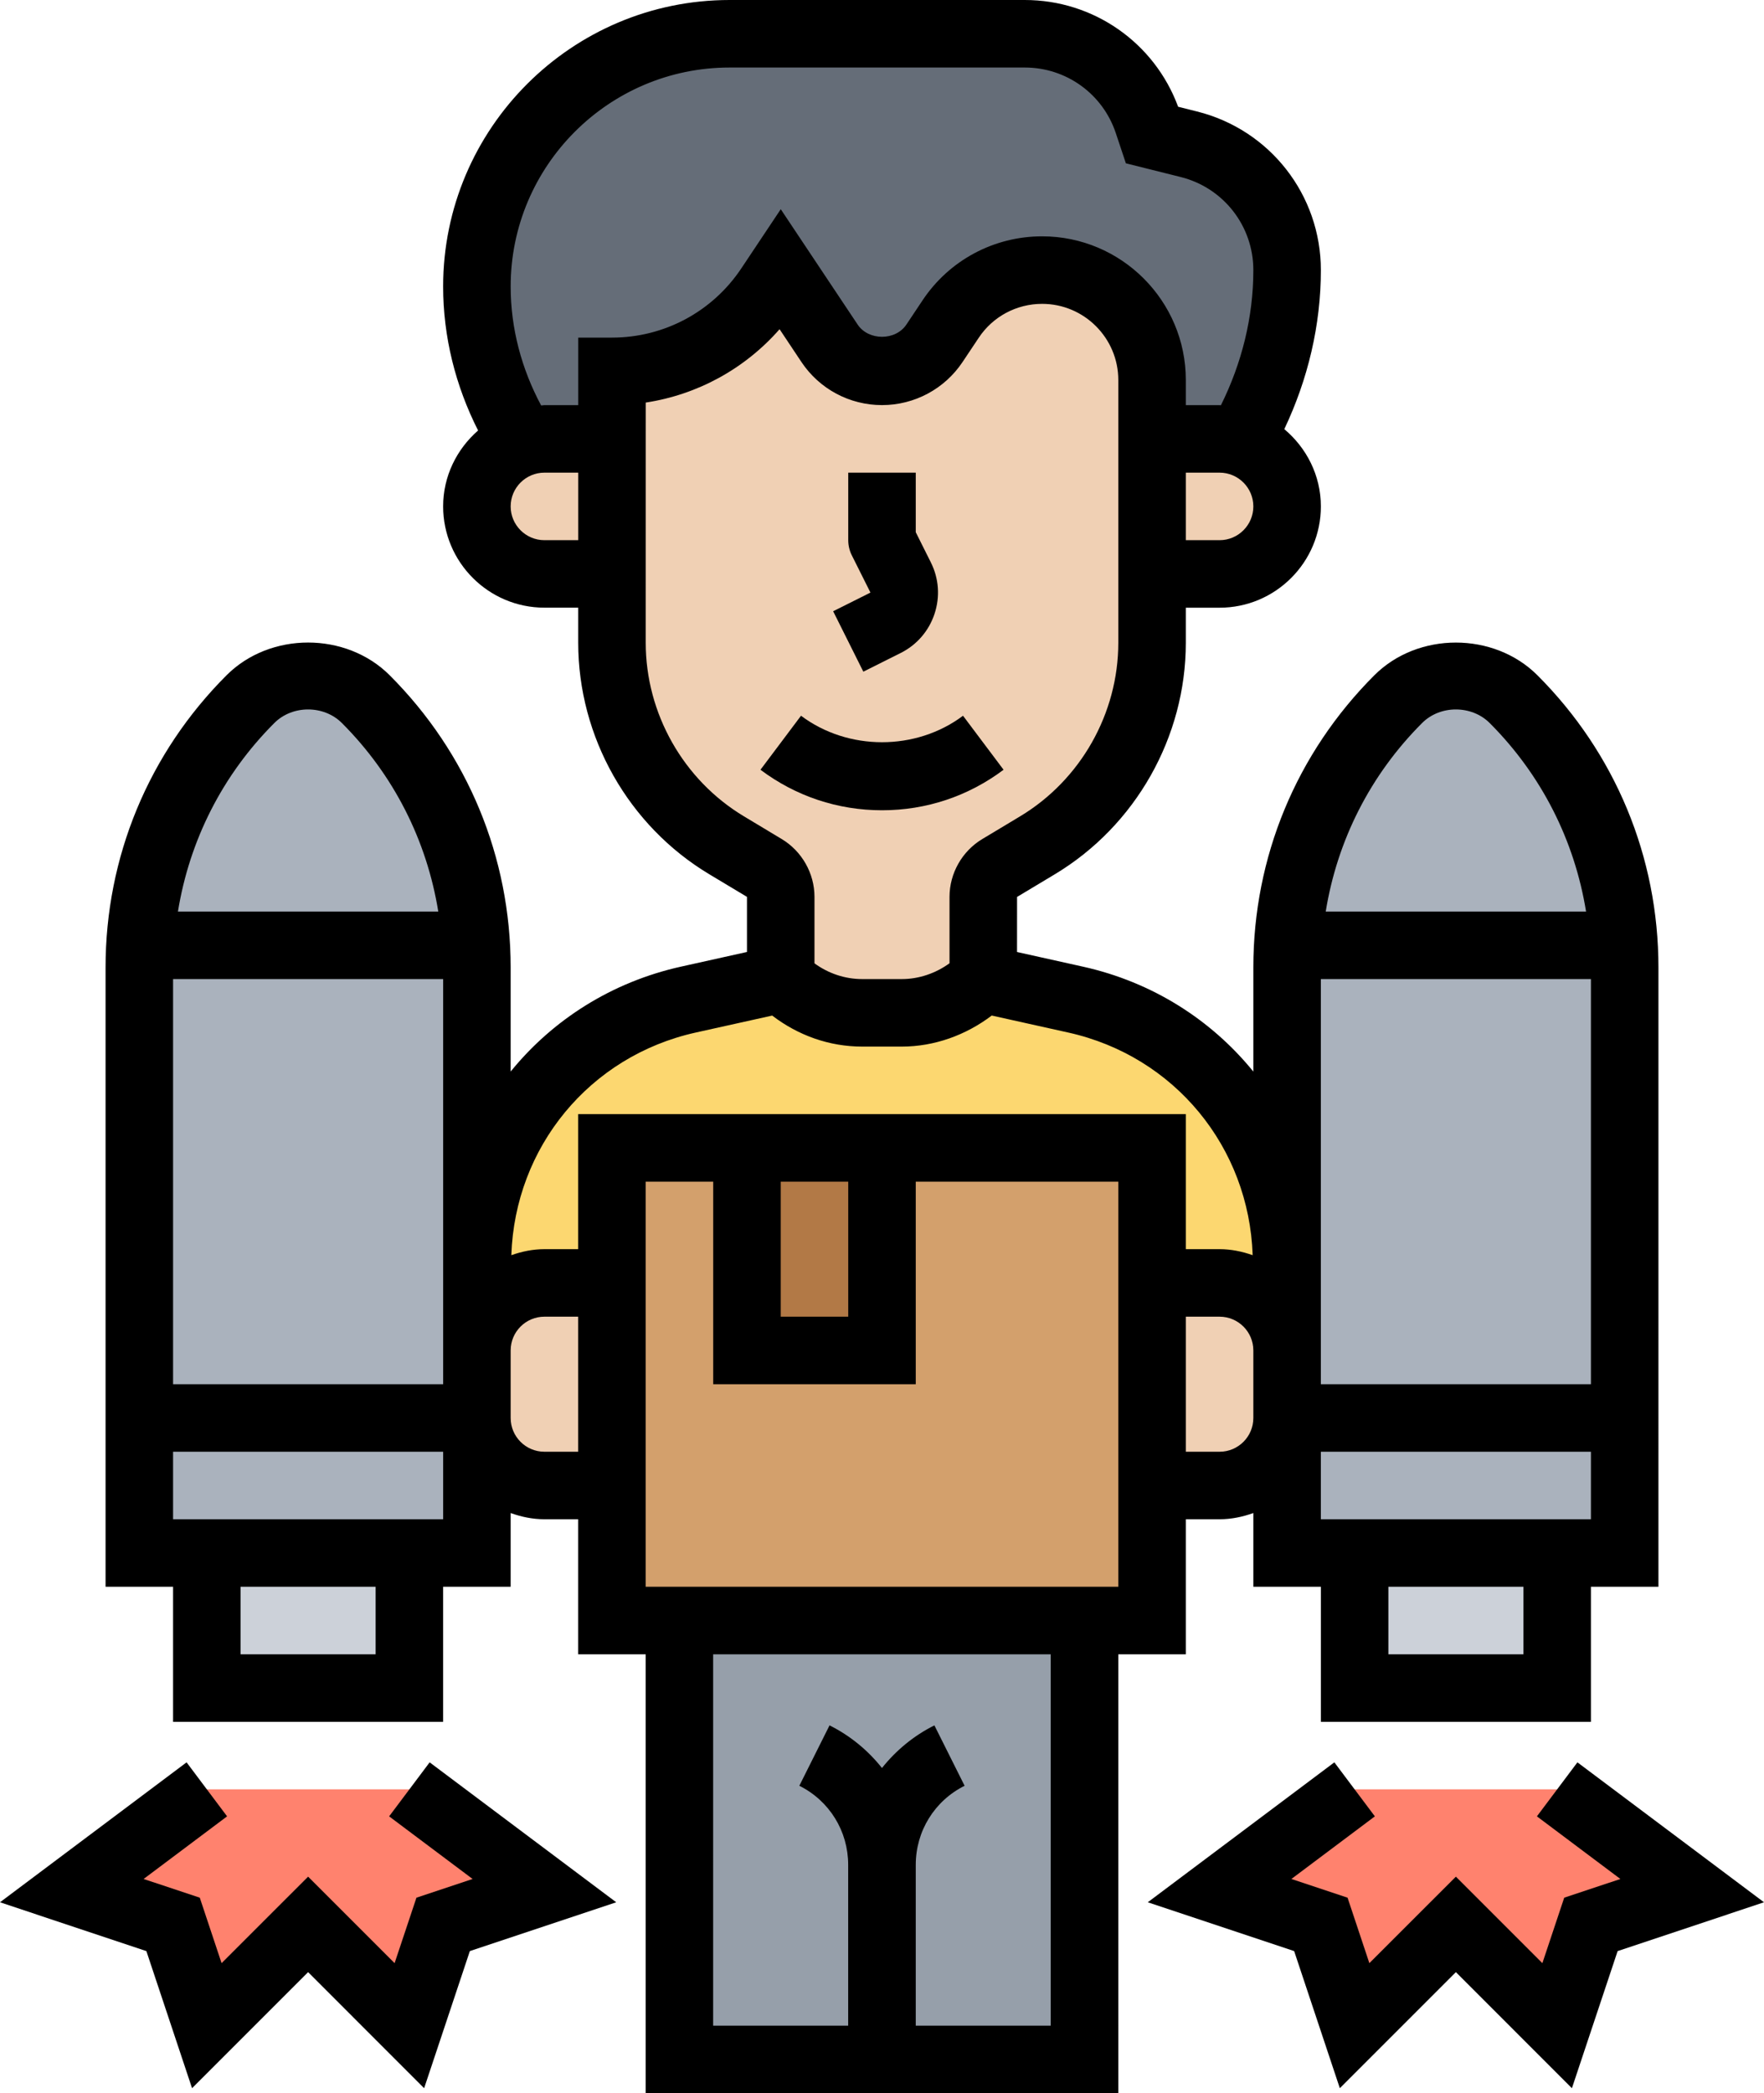 <?xml version="1.0" ?><svg id="Layer_5" style="enable-background:new 0 0 52.254 62;" version="1.1" viewBox="0 0 52.254 62" xml:space="preserve" xmlns="http://www.w3.org/2000/svg" xmlns:xlink="http://www.w3.org/1999/xlink"><g><g><g><rect height="4" style="fill:#CCD1D9;" width="6" x="40.127" y="46"/></g><g><rect height="4" style="fill:#CCD1D9;" width="6" x="6.127" y="46"/></g><g><path d="M14.107,28c-0.16-2.74-1.32-5.34-3.27-7.29c-0.46-0.46-1.07-0.71-1.71-0.71s-1.25,0.25-1.71,0.71     c-1.05,1.05-1.88,2.3-2.44,3.65c-0.47,1.15-0.76,2.38-0.83,3.64c-0.01,0.22-0.02,0.44-0.02,0.66V46h10V28.66     C14.127,28.44,14.117,28.22,14.107,28z" style="fill:#AAB2BD;"/></g><g><path d="M48.107,28c-0.16-2.74-1.32-5.34-3.27-7.29c-0.46-0.46-1.07-0.71-1.71-0.71s-1.25,0.25-1.71,0.71     c-1.05,1.05-1.88,2.3-2.44,3.65c-0.47,1.15-0.76,2.38-0.83,3.64c-0.01,0.22-0.02,0.44-0.02,0.66V46h10V28.66     C48.127,28.44,48.117,28.22,48.107,28z" style="fill:#AAB2BD;"/></g><g><polygon points="50.127,56 47.127,57 46.127,60 43.127,57 40.127,60 39.127,57 36.127,56 40.127,53      46.127,53    " style="fill:#FF826E;"/></g><g><polygon points="16.127,56 13.127,57 12.127,60 9.127,57 6.127,60 5.127,57 2.127,56 6.127,53 12.127,53         " style="fill:#FF826E;"/></g><g><path d="M18.127,11v2h-2c-0.22,0-0.43,0.04-0.63,0.1c-0.89-1.36-1.37-2.96-1.37-4.61     c0-4.14,3.35-7.49,7.49-7.49h8.74c1.65,0,3.12,1.06,3.65,2.63L34.127,4l1.09,0.27c0.85,0.21,1.58,0.71,2.1,1.37     c0.51,0.66,0.81,1.48,0.81,2.36c0,1.82-0.49,3.56-1.39,5.09c-0.19-0.06-0.4-0.09-0.61-0.09h-2v-1.74c0-0.9-0.36-1.72-0.96-2.3     c-0.58-0.6-1.4-0.96-2.3-0.96c-1.09,0-2.1,0.54-2.71,1.45l-0.48,0.72c-0.34,0.52-0.93,0.83-1.55,0.83s-1.21-0.31-1.55-0.83     L23.127,8l-0.34,0.51c-0.52,0.77-1.22,1.4-2.02,1.83C19.967,10.76,19.067,11,18.127,11z" style="fill:#656D78;"/></g><g><path d="M18.127,34v5c0-0.55-0.45-1-1-1h-1c-1.1,0-2,0.9-2,2v-2.58c0-3.75,2.6-7,6.26-7.81l2.74-0.61     c0.64,0.64,1.51,1,2.41,1h1.18c0.9,0,1.77-0.36,2.41-1l2.74,0.61c3.66,0.81,6.26,4.06,6.26,7.81V40c0-1.1-0.9-2-2-2h-1     c-0.55,0-1,0.45-1,1v-5h-8h-4H18.127z" style="fill:#FCD770;"/></g><g><polygon points="26.127,61 20.127,61 20.127,48 32.127,48 32.127,61    " style="fill:#969FAA;"/></g><g><rect height="14" style="fill:#D3A06C;" width="16" x="18.127" y="34"/></g><g><rect height="6" style="fill:#B27946;" width="4" x="22.127" y="34"/></g><g><path d="M38.127,41v1c0,1.1-0.9,2-2,2h-1c-0.55,0-1-0.45-1-1v-4c0-0.55,0.45-1,1-1h1c1.1,0,2,0.9,2,2V41z" style="fill:#F0D0B4;"/></g><g><path d="M17.127,38c0.55,0,1,0.45,1,1v4c0,0.55-0.45,1-1,1h-1c-1.1,0-2-0.9-2-2v-1v-1c0-1.1,0.9-2,2-2     H17.127z" style="fill:#F0D0B4;"/></g><g><path d="M36.737,13.1c0.81,0.25,1.39,1.01,1.39,1.9c0,0.55-0.22,1.05-0.58,1.41     c-0.36,0.37-0.86,0.59-1.42,0.59h-2v-4h2c0.21,0,0.42,0.03,0.61,0.09V13.1z" style="fill:#F0D0B4;"/></g><g><path d="M26.127,11c0.62,0,1.21-0.31,1.55-0.83l0.48-0.72c0.61-0.91,1.62-1.45,2.71-1.45     c0.9,0,1.72,0.36,2.3,0.96c0.6,0.58,0.96,1.4,0.96,2.3V13v4v2.04c0,2.46-1.29,4.73-3.4,6l-1.11,0.67     c-0.31,0.18-0.49,0.5-0.49,0.86V29c-0.64,0.64-1.51,1-2.41,1h-1.18c-0.9,0-1.77-0.36-2.41-1v-2.43c0-0.36-0.18-0.68-0.49-0.86     l-1.11-0.67c-2.11-1.27-3.4-3.54-3.4-6V17v-4v-2c0.94,0,1.84-0.24,2.64-0.66c0.8-0.43,1.5-1.06,2.02-1.83L23.127,8l1.45,2.17     C24.917,10.69,25.507,11,26.127,11z" style="fill:#F0D0B4;"/></g><g><path d="M18.127,13v4h-2c-1.1,0-2-0.9-2-2c0-0.55,0.22-1.05,0.59-1.41c0.22-0.22,0.48-0.39,0.78-0.49     c0.2-0.06,0.41-0.1,0.63-0.1H18.127z" style="fill:#F0D0B4;"/></g></g><g><path d="M25.574,19.895l1.105-0.553c0.478-0.239,0.834-0.65,1.003-1.157s0.131-1.049-0.108-1.527l-0.447-0.894V14h-2v2    c0,0.155,0.036,0.309,0.105,0.447l0.553,1.105l-1.105,0.553L25.574,19.895z"/><path d="M29.728,22.8l-1.201-1.6c-1.393,1.046-3.406,1.046-4.799,0l-1.201,1.6c1.046,0.785,2.291,1.2,3.601,1.2    S28.682,23.585,29.728,22.8z"/><path d="M35.127,49v-4h1c0.352,0,0.686-0.072,1-0.184V47h2v4h8v-4h2V28.657c0-3.27-1.273-6.344-3.586-8.657v0    c-1.291-1.289-3.537-1.29-4.828,0c-2.313,2.313-3.586,5.387-3.586,8.657v3.083c-1.242-1.53-2.99-2.651-5.048-3.108l-1.952-0.434    l0.001-1.631l1.115-0.669c2.396-1.438,3.884-4.066,3.884-6.86V18h1c1.654,0,3-1.346,3-3c0-0.922-0.427-1.738-1.083-2.289    c0.698-1.471,1.083-3.075,1.083-4.711c0-2.226-1.508-4.158-3.668-4.698l-0.56-0.14C34.198,1.264,32.394,0,30.358,0h-8.746    c-4.679,0-8.485,3.807-8.485,8.485c0,1.492,0.366,2.944,1.035,4.266c-0.629,0.55-1.035,1.349-1.035,2.248c0,1.654,1.346,3,3,3    h1.001l0,1.036c-0.001,2.795,1.487,5.424,3.884,6.861l1.115,0.669v1.632l-1.952,0.434c-2.058,0.457-3.806,1.578-5.048,3.108    v-3.083c0-3.27-1.273-6.344-3.586-8.657v0c-1.291-1.289-3.537-1.29-4.828,0c-2.313,2.313-3.586,5.387-3.586,8.657V47h2v4h8v-4h2    v-2.184c0.314,0.112,0.648,0.184,1,0.184h1v4h2v13h14V49H35.127z M33.127,47h-14v-4v-4v-4h2v6h6v-6h6v4v4V47z M23.127,35h2v4h-2    V35z M36.127,43h-1v-4h1c0.552,0,1,0.448,1,1v1v1C37.127,42.552,36.679,43,36.127,43z M45.127,49h-4v-2h4V49z M39.127,45v-2h8v2    H39.127z M42.127,21.415c0.534-0.535,1.464-0.535,2,0c1.538,1.538,2.515,3.481,2.856,5.586h-7.712    C39.612,24.895,40.589,22.952,42.127,21.415z M39.127,29h8v12h-8v-1v-2.582V29z M36.127,16h-1v-2h1c0.552,0,1,0.449,1,1    S36.679,16,36.127,16z M16.127,16c-0.552,0-1-0.449-1-1s0.448-1,1-1h1.002l0,2H16.127z M17.129,10l0,2h-1.002    c-0.033,0-0.064,0.009-0.097,0.01c-0.581-1.085-0.903-2.286-0.903-3.524C15.127,4.909,18.036,2,21.612,2h8.746    c1.226,0,2.309,0.781,2.695,1.943l0.298,0.894l1.623,0.406C36.242,5.56,37.127,6.693,37.127,8c0,1.395-0.343,2.761-0.961,4.004    c-0.013,0-0.026-0.004-0.039-0.004h-1v-0.743C35.127,8.91,33.218,7,30.87,7c-1.427,0-2.751,0.708-3.542,1.896L26.85,9.613    c-0.322,0.484-1.123,0.484-1.445,0l-2.277-3.416l-1.169,1.753C21.103,9.234,19.671,10,18.129,10H17.129z M22.041,24.182    c-1.798-1.078-2.914-3.05-2.913-5.146l0.001-7.112c1.536-0.234,2.938-1.002,3.964-2.173l0.647,0.971    c0.533,0.8,1.426,1.277,2.387,1.277s1.854-0.478,2.387-1.277l0.479-0.718C29.411,9.375,30.113,9,30.87,9    c1.244,0,2.257,1.012,2.257,2.257v7.78c0,2.095-1.116,4.067-2.913,5.145L29.1,24.851c-0.6,0.359-0.973,1.016-0.973,1.715v1.966    C27.717,28.829,27.222,29,26.714,29h-1.173c-0.516,0-1.004-0.168-1.414-0.466v-1.968c0-0.698-0.372-1.354-0.971-1.714    L22.041,24.182z M20.608,30.584l2.266-0.503C23.64,30.667,24.561,31,25.541,31h1.173c0.964,0,1.9-0.34,2.664-0.92l2.268,0.504    c3.148,0.7,5.353,3.394,5.461,6.594C36.798,37.07,36.472,37,36.127,37h-1v-4h-18v4h-1c-0.345,0-0.671,0.07-0.98,0.178    C15.255,33.978,17.46,31.284,20.608,30.584z M13.127,40v1h-8V29h8v8.417V40z M8.127,21.415c0.534-0.535,1.464-0.535,2,0    c1.538,1.538,2.515,3.481,2.856,5.586H5.271C5.612,24.895,6.589,22.952,8.127,21.415z M11.127,49h-4v-2h4V49z M5.127,45v-2h8v2    H5.127z M16.127,43c-0.552,0-1-0.448-1-1v-1v-1c0-0.552,0.448-1,1-1h1v4H16.127z M31.127,60h-4v-4.764    c0-0.998,0.555-1.896,1.447-2.342l-0.895-1.789c-0.619,0.31-1.141,0.746-1.553,1.263c-0.411-0.518-0.934-0.954-1.553-1.263    l-0.895,1.789c0.893,0.446,1.447,1.344,1.447,2.342V60h-4V49h10V60z"/><polygon points="46.727,52.2 45.527,53.8 48,55.655 46.336,56.209 45.689,58.148 43.127,55.586 40.564,58.148 39.918,56.209     38.254,55.655 40.727,53.8 39.527,52.2 34,56.345 38.336,57.791 39.689,61.852 43.127,58.414 46.564,61.852 47.918,57.791     52.254,56.345   "/><polygon points="11.527,53.8 14,55.655 12.336,56.209 11.689,58.148 9.127,55.586 6.564,58.148 5.918,56.209 4.254,55.655     6.727,53.8 5.527,52.2 0,56.345 4.336,57.791 5.689,61.852 9.127,58.414 12.564,61.852 13.918,57.791 18.254,56.345 12.727,52.2       "/></g></g></svg>